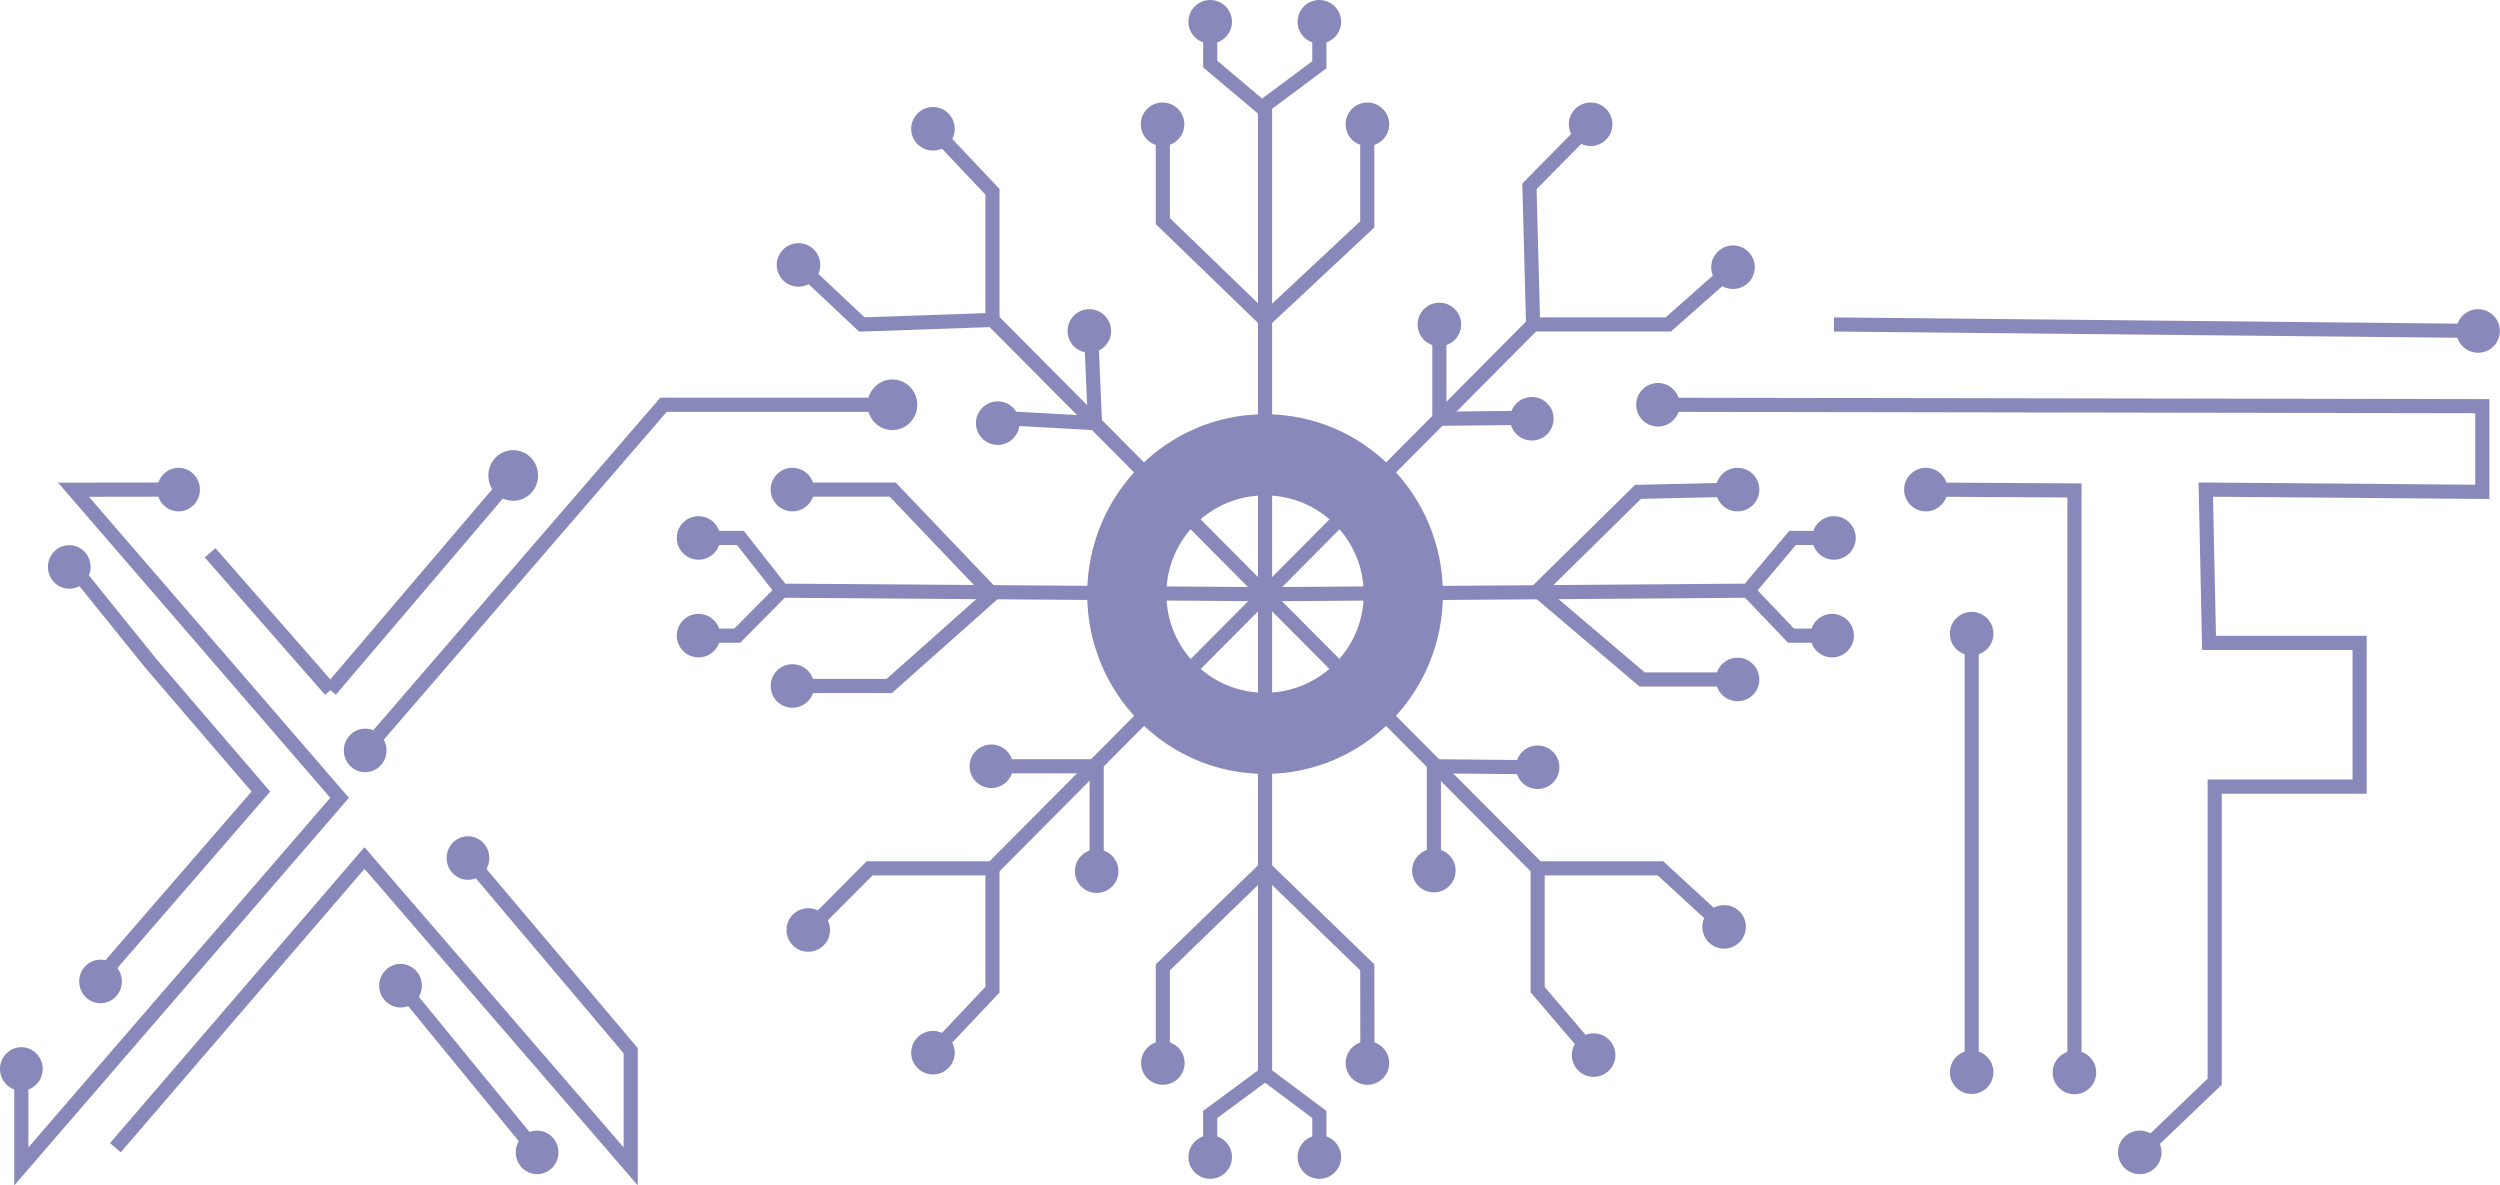 <?xml version="1.0" encoding="UTF-8"?>
<svg id="Layer_2" data-name="Layer 2" xmlns="http://www.w3.org/2000/svg" viewBox="0 0 176.83 83.85">
  <defs>
    <style>
      .cls-1, .cls-2, .cls-3, .cls-4 {
        stroke: #8888ba;
        stroke-miterlimit: 10;
      }

      .cls-1, .cls-4 {
        fill: #8888ba;
      }

      .cls-2 {
        fill: red;
      }

      .cls-3 {
        fill: none;
      }

      .cls-4 {
        stroke-width: .5px;
      }
    </style>
  </defs>
  <g id="Layer_1-2" data-name="Layer 1">
    <g>
      <circle class="cls-4" cx="49.41" cy="44.96" r="1.29"/>
      <circle class="cls-4" cx="49.41" cy="38.05" r="1.29"/>
      <circle class="cls-4" cx="56.05" cy="48.52" r="1.29"/>
      <circle class="cls-4" cx="56.05" cy="34.63" r="1.29"/>
      <circle class="cls-4" cx="57.17" cy="65.78" r="1.29"/>
      <circle class="cls-4" cx="65.99" cy="74.46" r="1.29"/>
      <circle class="cls-4" cx="70.12" cy="54.2" r="1.29"/>
      <circle class="cls-4" cx="77.57" cy="61.62" r="1.29"/>
      <circle class="cls-4" cx="70.57" cy="29.93" r="1.29"/>
      <circle class="cls-4" cx="77.05" cy="23.41" r="1.29"/>
      <circle class="cls-4" cx="56.48" cy="18.74" r="1.29"/>
      <circle class="cls-4" cx="65.99" cy="9.11" r="1.29"/>
      <circle class="cls-4" cx="82.23" cy="8.79" r="1.29"/>
      <circle class="cls-4" cx="96.72" cy="8.79" r="1.29"/>
      <circle class="cls-4" cx="85.6" cy="1.54" r="1.29"/>
      <circle class="cls-4" cx="93.32" cy="1.54" r="1.29"/>
      <circle class="cls-4" cx="112.51" cy="8.79" r="1.29"/>
      <circle class="cls-4" cx="122.58" cy="18.9" r="1.29"/>
      <circle class="cls-4" cx="101.81" cy="22.95" r="1.29"/>
      <circle class="cls-4" cx="108.35" cy="29.62" r="1.29"/>
      <circle class="cls-4" cx="122.9" cy="34.63" r="1.29"/>
      <circle class="cls-4" cx="129.72" cy="38.05" r="1.29"/>
      <circle class="cls-4" cx="129.59" cy="44.96" r="1.29"/>
      <circle class="cls-4" cx="122.9" cy="48.06" r="1.29"/>
      <circle class="cls-4" cx="108.76" cy="54.27" r="1.29"/>
      <circle class="cls-4" cx="101.42" cy="61.58" r="1.29"/>
      <circle class="cls-4" cx="112.72" cy="74.63" r="1.29"/>
      <circle class="cls-4" cx="121.95" cy="65.56" r="1.29"/>
      <circle class="cls-4" cx="96.72" cy="75.19" r="1.29"/>
      <circle class="cls-4" cx="82.25" cy="75.19" r="1.29"/>
      <circle class="cls-4" cx="85.6" cy="81.84" r="1.29"/>
      <circle class="cls-4" cx="93.32" cy="81.84" r="1.29"/>
    </g>
    <polyline class="cls-3" points="4.55 39.34 10.65 46.9 18.45 55.99 6.82 69.42"/>
    <polyline class="cls-3" points="25.83 53.08 46.93 28.63 64.11 28.63"/>
    <polyline class="cls-3" points="33.1 60.69 44.61 74.32 44.61 82.5 25.78 60.69 8.16 81.18"/>
    <line class="cls-3" x1="36.3" y1="33.63" x2="23.37" y2="48.82"/>
    <ellipse class="cls-1" cx="63.12" cy="28.63" rx="1.26" ry="1.29"/>
    <ellipse class="cls-1" cx="36.3" cy="33.63" rx="1.26" ry="1.29"/>
    <line class="cls-2" x1="28.77" y1="70.25" x2="38.43" y2="82.05"/>
    <g>
      <polyline class="cls-3" points="12.63 34.63 5.2 34.64 24.02 56.43 1.51 82.5 1.51 75.61"/>
      <ellipse class="cls-4" cx="12.63" cy="34.63" rx="1.26" ry="1.29"/>
    </g>
    <g>
      <ellipse class="cls-4" cx="1.51" cy="75.61" rx="1.26" ry="1.29"/>
      <ellipse class="cls-4" cx="7.11" cy="69.42" rx="1.26" ry="1.29"/>
      <ellipse class="cls-4" cx="25.83" cy="53.08" rx="1.26" ry="1.29"/>
      <ellipse class="cls-4" cx="33.1" cy="60.69" rx="1.26" ry="1.29"/>
      <ellipse class="cls-4" cx="4.9" cy="40.1" rx="1.26" ry="1.29"/>
      <ellipse class="cls-4" cx="28.33" cy="69.72" rx="1.26" ry="1.29"/>
      <ellipse class="cls-4" cx="37.99" cy="81.51" rx="1.26" ry="1.29"/>
    </g>
    <line class="cls-2" x1="14.86" y1="39.1" x2="23.37" y2="48.82"/>
    <path class="cls-4" d="M89.48,29.55c-6.81,0-12.33,5.58-12.33,12.47s5.52,12.47,12.33,12.47,12.33-5.58,12.33-12.47-5.52-12.47-12.33-12.47Zm0,19.7c-4,0-7.23-3.23-7.23-7.23s3.23-7.23,7.23-7.23,7.23,3.24,7.23,7.23-3.24,7.23-7.23,7.23Z"/>
    <polyline class="cls-3" points="89.48 7.61 89.48 42.03 70.2 22.63 60.96 22.95 56.48 18.74"/>
    <polyline class="cls-3" points="112.51 8.79 108.18 13.18 108.44 22.95 89.48 42.03 123.65 41.78 126.79 38.05 129.72 38.05"/>
    <polyline class="cls-3" points="57.17 65.78 61.51 61.42 70.2 61.42 89.48 42.03 55.3 41.78 52.37 38.05 49.41 38.05"/>
    <polyline class="cls-3" points="121.95 65.56 117.45 61.42 108.76 61.42 89.48 42.03 89.48 75.96 85.6 78.83 85.6 81.84"/>
    <polyline class="cls-3" points="70.2 22.63 70.2 13.57 65.99 9.11"/>
    <polyline class="cls-3" points="108.44 22.95 118 22.95 122.58 18.9"/>
    <polyline class="cls-3" points="108.76 61.42 108.76 70 112.72 74.63"/>
    <polyline class="cls-3" points="70.2 61.42 70.2 70 65.99 74.46"/>
    <polyline class="cls-3" points="82.25 8.38 82.25 15.64 89.48 22.63 96.71 15.87 96.71 8.38"/>
    <polyline class="cls-3" points="82.25 75.19 82.25 68.42 89.48 61.42 96.71 68.42 96.72 75.19"/>
    <polyline class="cls-3" points="56.05 34.63 63.14 34.63 70.2 42.03 62.9 48.52 56.05 48.52"/>
    <polyline class="cls-3" points="122.9 34.63 115.86 34.79 108.76 41.78 116.15 48.06 122.9 48.06"/>
    <polyline class="cls-3" points="85.6 1.54 85.6 4.53 89.25 7.61 93.32 4.58 93.32 1.54"/>
    <polyline class="cls-3" points="89.48 75.96 93.32 78.83 93.32 81.84"/>
    <polyline class="cls-3" points="55.3 41.78 52.15 44.96 49.41 44.96"/>
    <polyline class="cls-3" points="123.65 41.78 126.68 44.96 129.59 44.96"/>
    <polyline class="cls-3" points="70.57 29.55 77.45 29.93 77.15 22.95"/>
    <polyline class="cls-3" points="101.81 22.95 101.81 29.62 108.35 29.55"/>
    <polyline class="cls-3" points="70.12 54.2 77.57 54.2 77.57 61.62"/>
    <polyline class="cls-3" points="101.42 61.58 101.42 54.2 108.76 54.27"/>
    <polyline class="cls-3" points="150.61 82.29 156.65 76.51 156.65 55.64 166.9 55.64 166.9 45.47 156.25 45.47 156.02 34.63 175.58 34.79 175.58 28.73 117.27 28.63"/>
    <polyline class="cls-3" points="146.73 75.86 146.73 34.69 136.22 34.63"/>
    <line class="cls-3" x1="139.46" y1="44.82" x2="139.46" y2="75.84"/>
    <line class="cls-2" x1="129.72" y1="22.95" x2="175.58" y2="23.41"/>
    <g>
      <circle class="cls-4" cx="117.27" cy="28.63" r="1.29"/>
      <circle class="cls-4" cx="136.22" cy="34.63" r="1.29"/>
      <circle class="cls-4" cx="139.46" cy="44.82" r="1.29"/>
      <circle class="cls-4" cx="139.46" cy="75.84" r="1.29"/>
      <circle class="cls-4" cx="146.73" cy="75.86" r="1.29"/>
      <circle class="cls-4" cx="151.35" cy="81.51" r="1.29"/>
      <circle class="cls-4" cx="175.28" cy="23.41" r="1.29"/>
    </g>
  </g>
</svg>